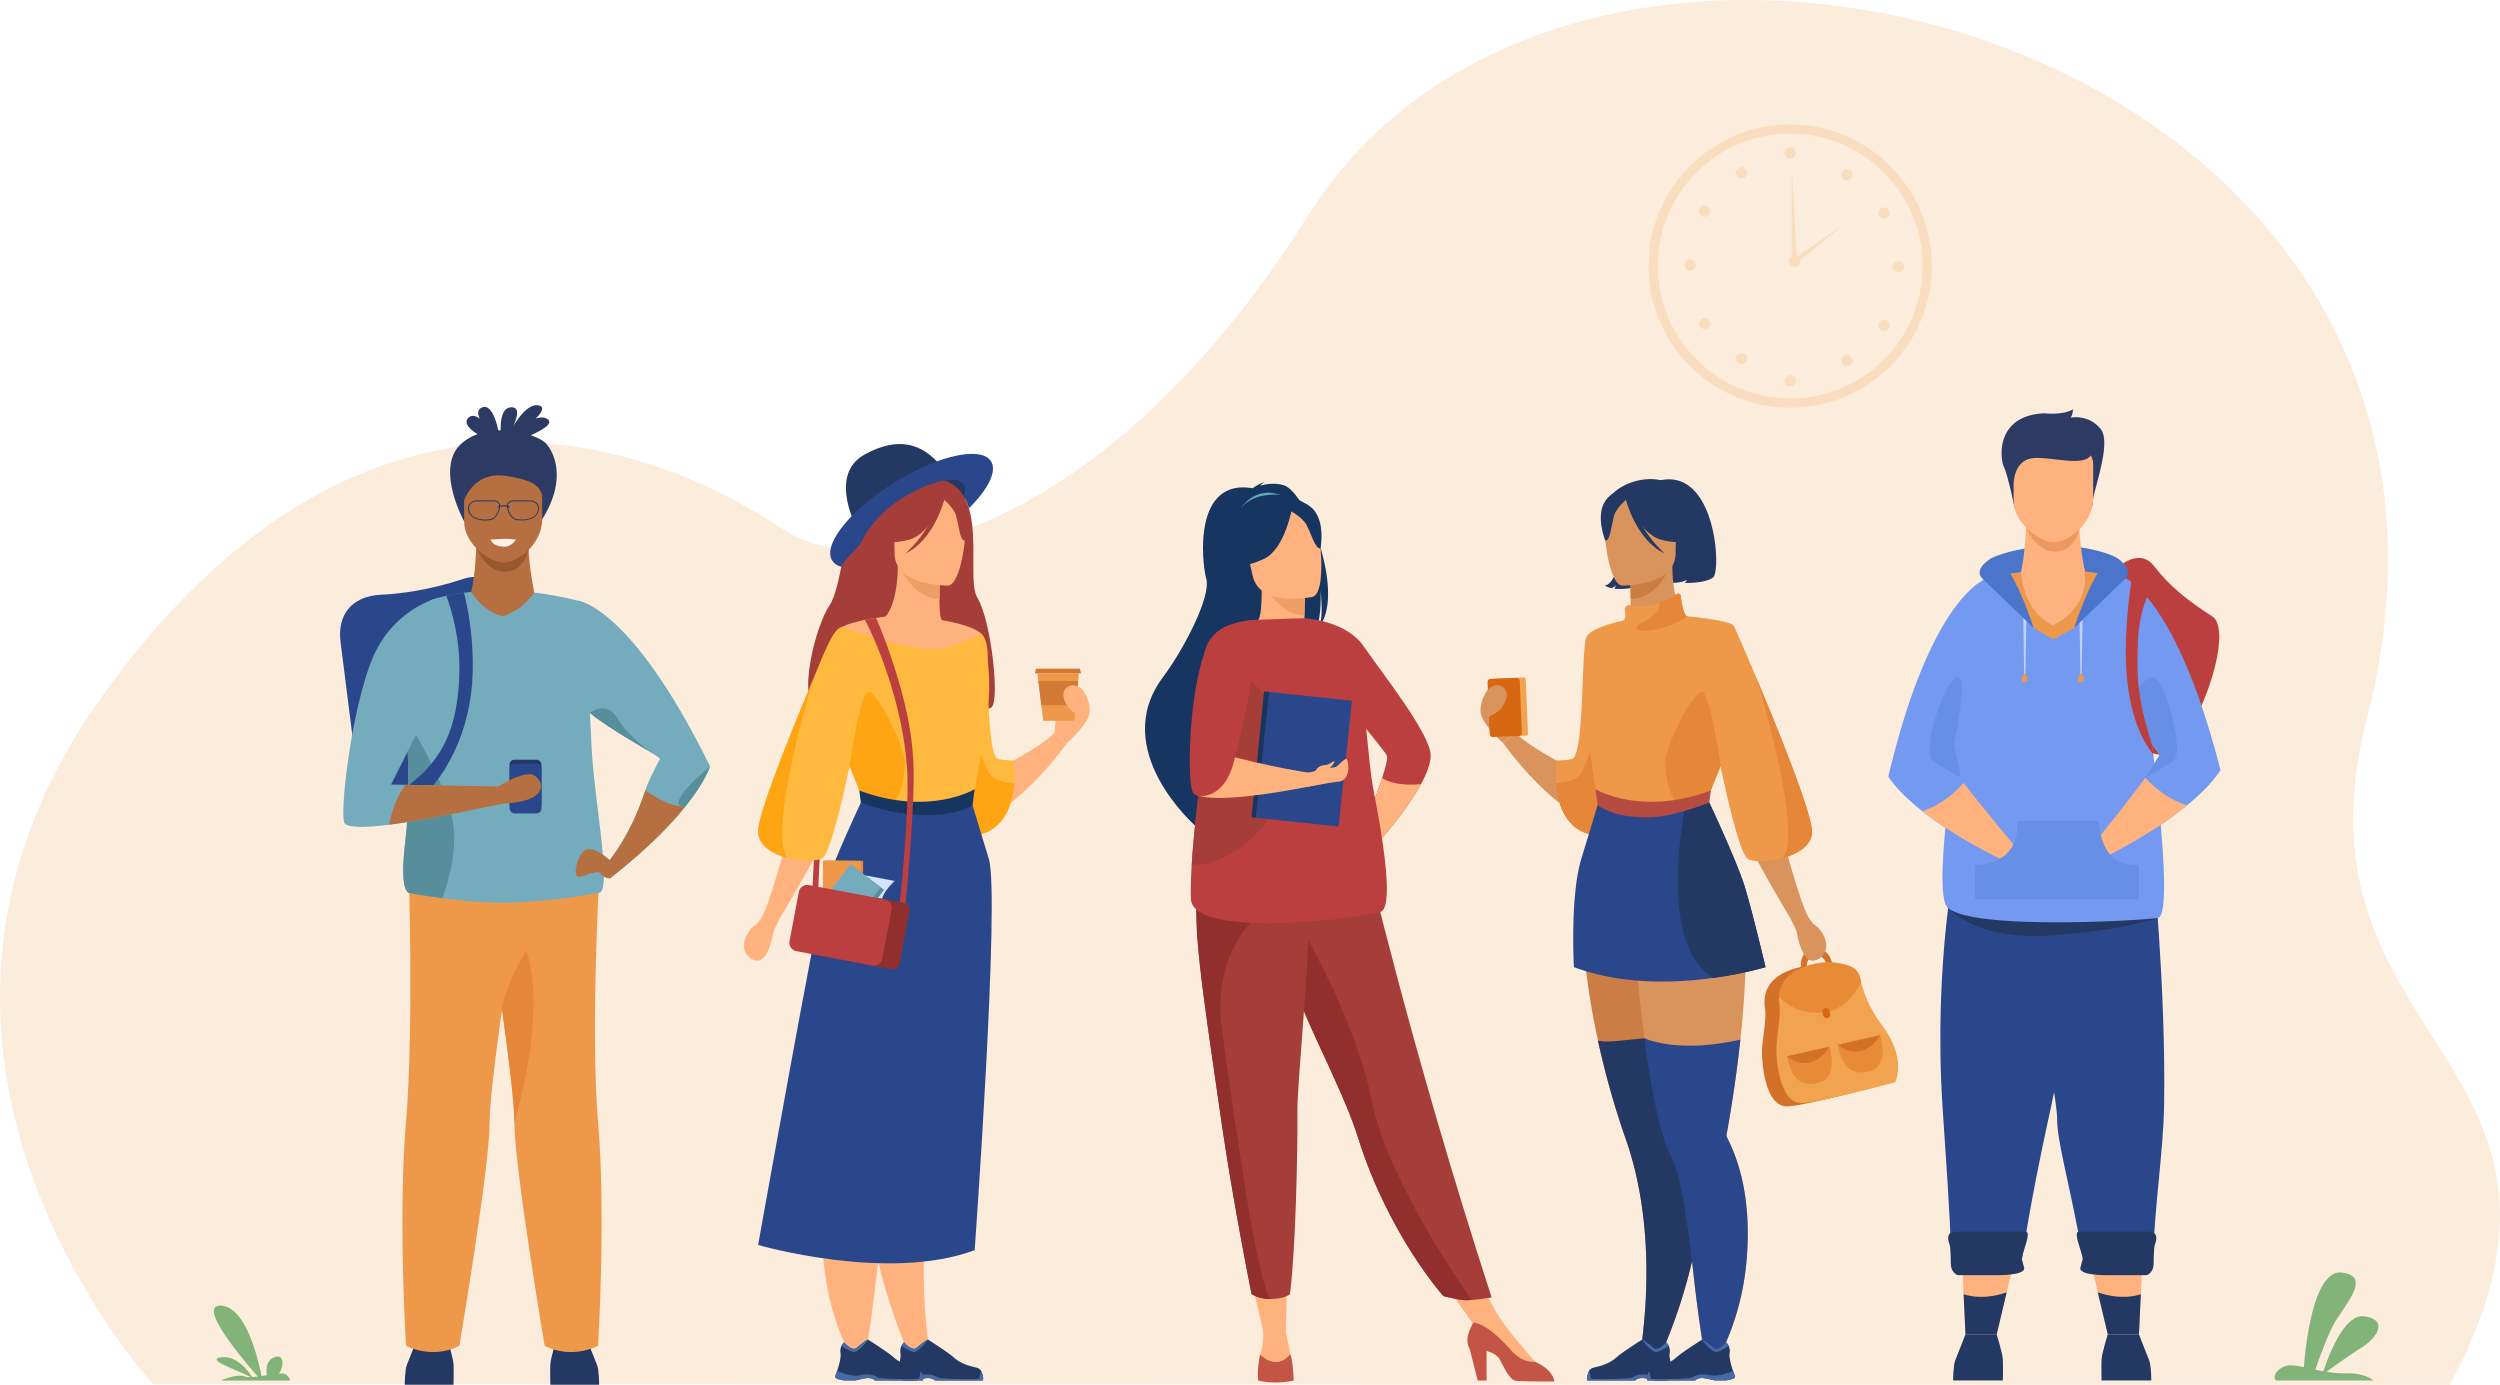 <svg id="_Layer_" data-name="&lt;Layer&gt;" xmlns="http://www.w3.org/2000/svg" viewBox="0 0 2536.03 1404.83"><defs><style>.cls-3{fill:#ffb27d}.cls-4{fill:#bc3f3f}.cls-5{fill:#4a75cb}.cls-6{fill:#233862}.cls-8{fill:#2c3a64}.cls-9{fill:#2b478b}.cls-10{fill:#739af0}.cls-11{fill:#ee9849}.cls-12{fill:#bbd4ff}.cls-14{fill:#b56f40}.cls-16{fill:#74acbe}.cls-17{fill:#578e9b}.cls-18{fill:#e58638}.cls-20{fill:#163560}.cls-22{fill:#ef9e67}.cls-23{fill:#a53d38}.cls-24{fill:#c45446}.cls-25{fill:#912f2f}.cls-26{fill:#d9935c}.cls-27{fill:#f1a34f}.cls-28,.cls-33{fill:#d86713}.cls-29{fill:#cb7d45}.cls-31{fill:#466aa5}.cls-32{fill:#d37129}.cls-33{opacity:.4}.cls-34{fill:#ffb93e}.cls-35{fill:#ffa412}.cls-38{fill:#f9ddbf}</style></defs><path d="M155.52 1427.52S-156.06 1093 102.83 730.8c229.7-321.36 497.51-299.39 694-169 83.68 55.54 325 6.84 530.32-320.15C1607.2-204.26 2578 66.2 2401 752.27c-85.66 332 260.68 344.08 84.21 676z" transform="translate(0 -23.39)" fill="#fcecdb"/><path d="M2407.7 1423.78H2309c-5.29-4.48 3.66-14.67 13-15.36 4.06-.31 9.2.54 15.07 1.78 1.35-18 9.11-99.15 38.35-95.89 32.88 3.65 0 35.72-9.29 54.7-6.89 14.07-14.15 34.24-17.47 43.76 2.67.57 5.43 1.14 8.26 1.66 4.35-13.38 20.57-58.38 41.19-55.76 24.2 3.07 14.47 21.11-2.69 31.83-12.58 7.87-28 19.07-35.39 24.47a104 104 0 0019.31 1.55c16.9-.4 25.16 4.58 28.36 7.26zm-2151.95-3.51c-3.92-6.16-15.72-22.15-31.43-20-17.13 2.31 18.91 13.6 29.94 20.08a18.36 18.36 0 01-6.1-.72c-7.38-2.63-20 2.41-24 4.18h70.22a11.14 11.14 0 00-5-6.42c-1.16-.7-3.47-.8-6.47-.57 4.18-4.92 7.08-20.65-4.54-16.6-8.5 3-8.47 12.56-7.64 18.24-1.8.29-3.64.57-5.45.83-3.49-17.81-15.86-70-40.92-71.42-25.41-1.41 21.55 54.15 37.18 71.92-2.07.21-4 .39-5.79.48z" transform="translate(0 -23.39)" fill="#82b378"/><path class="cls-3" d="M2043.22 1278.86l-7.63 32.12-10.14 42.59h-31.65l-1.89-40.8-1.46-31.47 52.77-2.44z"/><path class="cls-4" d="M2143.54 603.18s25.05-26.81 41.34-5.79 34.34 35.21 59.33 51.37-22.09 142.87-53.39 140.24-159.05-102.47-47.28-185.82z" transform="translate(0 -23.39)"/><path class="cls-5" d="M2018.81 590.43c6.25-4.67 63.83-24.44 120-5S2095.29 659 2095.29 659l-32.29 1.41z" transform="translate(0 -23.39)"/><path class="cls-6" d="M1981.28 1423.75s0-15.5 2.21-20.65 10.3-26.14 10.3-26.14h31.66s5.89 19.15 6.26 25.41 0 21.38 0 21.38zm201.01 0s0-15.5-2.21-20.65-10.3-26.14-10.3-26.14h-31.66s-5.89 19.15-6.26 25.41 0 21.38 0 21.38z" transform="translate(0 -23.39)"/><path class="cls-3" d="M2055.46 553.82s-1.12 34.52-5.54 50l-35 75.36 131.61-31.28-31.39-43.37s-9.47-46.27-4.5-63.39-55.18 12.68-55.18 12.68z" transform="translate(0 -23.39)"/><path d="M2055.27 558.59s10.4 25 30 24.5 24.06-22.72 24.06-22.72z" transform="translate(0 -23.39)" fill="#ed985f"/><path class="cls-8" d="M2043.57 538.3s-6.34-31.6-10.75-41.17-8.1-52.27 40.86-54.48c0 0 18.77 2.21 29.08-4 0 0 0 6.26-2.58 8.46a32.54 32.54 0 0130.19 10.68c13.25 14.73-8.83 66.27-7.73 78.41z" transform="translate(0 -23.39)"/><path class="cls-3" d="M2083 573.41c-14.21-.25-40.35-19.17-40.35-42.59v-36.55c0-8.55 6-15.55 13.25-15.55h54.19c7.29 0 13.26 7 13.26 15.55v34.48c.03 24.56-24.03 44.95-40.35 44.66z" transform="translate(0 -23.39)"/><path class="cls-8" d="M2042.68 513.79s.08-22 17.47-25.34 56.32 10.7 61.85-5.31-75.25-15.74-79.32-5.52 0 36.17 0 36.17z" transform="translate(0 -23.39)"/><path class="cls-9" d="M2103.33 894.37c8.71-27.12 8.54 112.26-26.44 269-5.34 23.92-17.29 81.62-25.87 137.46h-71.66c-1-45.09-5.82-108-8.86-155.19C1961 997.9 1985.25 887 1985.25 887z" transform="translate(0 -23.39)"/><path class="cls-9" d="M2195.28 1145.68c-.79 45.19-10 105.21-10.79 149.21h-72.7c-4.89-31.94-12.65-64.83-18.22-91.36-4-18.84-6.83-34.47-6.79-44.29.09-19.19-12.06-74.53-19.28-123.33v-.2c-.28-1.87-.55-3.75-.81-5.6-9.68-68.6-6.27-135.74-6.27-135.74l122.67-7.66s14.3 138.46 12.19 258.97z" transform="translate(0 -23.39)"/><path class="cls-6" d="M1975.53 943.84s27.6 33.44 102.58 28.61 110.75-17.88 110.75-17.88z" transform="translate(0 -23.39)"/><path class="cls-10" d="M2188.86 954.57c-24.49 3.34-191.12 12-213.33-10.73s36.26-332.78 36.26-332.78 6.62-1.92 17.8-4c5.69-1.07 12.57-2.19 20.35-3.12.09 2.41 2 39 32.36 54.07 0 0 36.45-14.61 32.88-53.48 0-.46-.09-.9-.15-1.33 4.86.52 9.78 1.19 14.73 2.05a207.47 207.47 0 0130.16 7.47s53.43 338.53 28.94 341.85z" transform="translate(0 -23.39)"/><path class="cls-10" d="M1976.94 794.51c-1 1.28 5.65 10.82 15 23.09 19.28 25.2 50.12 61.88 50.12 61.88a125.93 125.93 0 01-2.15 20.45c-42.36-20-71-38.74-90-53.78-26.69-21.15-34.35-35-34.35-35 42.81-181.06 97.72-199.91 97.72-199.91l17.92 109.1s-51.26 70.24-54.26 74.17z" transform="translate(0 -23.39)"/><path class="cls-11" d="M2129.76 605.23l-11 33.57-14.76 21.61-21.12 11.46-19.88-11.46-33.41-53.41c5.69-1.07 12.57-2.19 20.35-3.12.09 2.41 2 39 32.36 54.07 0 0 36.45-14.61 32.88-53.48 0-.46-.09-.9-.15-1.33 4.86.56 9.78 1.23 14.73 2.09z" transform="translate(0 -23.39)"/><path class="cls-3" d="M2042.09 879.48v1c-.09 2.29-.22 4.44-.39 6.38a34.78 34.78 0 01-3.52 4.15 37.38 37.38 0 01-6.2 5c-1.07-.51-2.14-1-3.19-1.56-36.29-18-61.53-34.68-78.8-48.35 11-3.38 26.31-11.09 42-28.56 19.25 25.26 50.1 61.94 50.1 61.94z" transform="translate(0 -23.39)"/><path class="cls-10" d="M2252.47 804.47s-7.39 14-33.68 35.68c-18.69 15.39-47 34.66-88.94 55.48a126.18 126.18 0 01-2.54-20.4s30.13-37.26 48.92-62.82c9.14-12.45 15.6-22.11 14.59-23.38-2.39-3-34.54-45.3-48.89-64.16l-6.81-9 18.16-107.27s52.93 15.67 99.19 195.87z" transform="translate(0 -23.39)"/><path class="cls-3" d="M2218.79 840.15c-17.06 14-42.09 31.3-78.22 50.05l-2.72 1.39a50.37 50.37 0 01-9.12-18.12c.6-.75 1.38-1.74 2.34-2.92 8.66-10.79 30.4-38.08 45.16-58.15 16.04 17.18 31.54 24.6 42.56 27.75zM2115 603.18a291.1 291.1 0 00-65.09.74v-.13s60.26-37.26 65.09-.61z" transform="translate(0 -23.39)"/><path class="cls-12" d="M2054.61 685.16h-1.24l-.91-58.07h3.12l-.97 58.07z"/><path class="cls-11" d="M2053.24 707.05c-1.12 1.69-3.65 7.31-2 7.9s4.63.63 5.42-.16-1.29-10.95-3.42-7.74z" transform="translate(0 -23.39)"/><path class="cls-12" d="M2111.63 685.16h-1.23l-.91-58.07h3.12l-.98 58.07z"/><path class="cls-11" d="M2110.27 707.05c-1.12 1.69-3.66 7.31-2 7.9s4.62.63 5.41-.16-1.28-10.95-3.41-7.74z" transform="translate(0 -23.39)"/><path class="cls-5" d="M2063 660.41l-51.22-49.35s-11.53-8.18 6.7-20.42 44.52 69.77 44.52 69.77zm41 0l51.22-49.35s11.53-8.18-6.69-20.42-44.53 69.77-44.53 69.77z" transform="translate(0 -23.39)"/><path d="M2168.28 900.67c-10 .85-18.29-1.65-24.72-7.39a32.12 32.12 0 01-3-3.08c-5.06-5.92-7.9-13.37-9.5-19.65a66.33 66.33 0 01-2-12.93v-1.45h-82.72v1.55c.33 8.89-1.11 16.52-4.29 22.8a32.56 32.56 0 01-6 8.41 35.18 35.18 0 01-7.29 5.58c-11.07 6.41-23.39 6.16-23.55 6.16h-1.53v35h166.22v-35zM2190.82 789s-46.11-60.51-9.61-78.12c14.49-7 34.88 76 23.95 83.84s-28.93 17.65-28.93 17.65zm-208.58-9.95s16-76 2-68.14-34.88 76-24 83.84 28.93 17.65 28.93 17.65z" transform="translate(0 -23.39)" fill="#678fe5"/><path class="cls-4" d="M2184.35 788.85c-21.06-26.14-28.92-68.59-27.85-112.38a514 514 0 015.61-63.62l17.27 13.46c-.07.24-9.91 18.24-10.67 50.24-.7 29.27-2.08 51.55 14.46 102.5z" transform="translate(0 -23.39)"/><path class="cls-6" d="M2024.48 1317h-37.1c-3.29.37-8.43-4.44-8.43-11.31 0 0-.07-16.48-1.16-19.41-4.78-12.84 2.32-13.54 9.2-13.54h67.69c6.87 0-3.66 21.25-3.66 28.12l2.44 9c0 6.89-22.11 7.14-28.98 7.14zm11.11 17.37l-10.14 42.63h-31.65l-1.89-40.8c4.72 1.69 20.6 6.12 43.68-1.83z" transform="translate(0 -23.39)"/><path class="cls-3" d="M2120.41 1278.86l7.63 31.63 10.14 41.96h31.66l1.88-40.19 1.46-31-52.77-2.4z"/><path class="cls-6" d="M2139.15 1317h37.1c3.29.37 8.43-4.44 8.43-11.31 0 0 .08-16.48 1.16-19.41 4.78-12.84-2.32-13.54-9.19-13.54H2109c-6.87 0 3.66 21.25 3.66 28.12l-2.44 9c-.05 6.89 22.06 7.14 28.93 7.14zm-11.15 17.37l10.14 42.59h31.65l1.89-40.8c-4.68 1.73-20.56 6.16-43.68-1.79z" transform="translate(0 -23.39)"/><path class="cls-8" d="M553.83 473.22c-2.49-2.71-8.06-5.78-15.4-8.29 12.89-5.79 23.85-12.62 16.27-16.8-3.28-1.8-7.19-1.55-11.32-.05 6.35-6.42 9.4-11.94 3.22-13.39-9.4-2.2-19.19 9.91-26 21.08 4.43-9.58 6.71-19.07-1.55-19.21-9.52-.16-11.38 12.47-11.21 23.4h-2.37c-2.68-12.08-7.89-27.11-16.76-23.1-4.47 2-4.31 6.36-2 11.37-4.19-3.22-8.34-4.33-11.64-.92-5 5.2 1.15 11.36 9.32 16.52a50.43 50.43 0 00-16.08 9.35c-27.72 24.21 2.5 79 2.5 79l79.15-2c24.81-39.43 12.85-67.18 3.87-76.96z" transform="translate(0 -23.39)"/><path class="cls-9" d="M473.11 850.58l-47.27 6c-31.09 3.92-59.18-14-62.44-39.82l-18-142.65c-3.25-25.82 10.35-46.17 41.61-47.45 18.51-.76 49.42-4.84 82.66-15.9 29.48-9.81 32.78 17.32 36 43.14l18 142.66c3.33 25.78-19.48 50.11-50.56 54.02z" transform="translate(0 -23.39)"/><path class="cls-6" d="M410.6 1428.08s0-15.2 2.16-20.25 10.11-25.64 10.11-25.64h31.06s5.77 18.78 6.13 24.91 0 21 0 21zm197.16 0s0-15.2-2.17-20.25-10.11-25.64-10.11-25.64h-31.05s-5.78 18.78-6.14 24.91 0 21 0 21z" transform="translate(0 -23.39)"/><path class="cls-14" d="M483.35 574.81s-1.09 33.86-5.42 49l-34.29 23.92 129.08 19.32-30.78-42.53s-9.3-45.39-4.42-62.18-54.17 12.47-54.17 12.47z" transform="translate(0 -23.39)"/><path d="M483.17 579.49s10.2 24.57 29.43 24 23.6-22.28 23.6-22.28z" transform="translate(0 -23.39)" fill="#99592e"/><path class="cls-14" d="M510.4 594c-13.93-.25-39.58-18.8-39.58-41.77v-35.82c0-8.39 5.85-15.25 13-15.25H537c7.15 0 13 6.86 13 15.25v33.82c0 24.09-23.62 44.08-39.6 43.77z" transform="translate(0 -23.39)"/><path class="cls-11" d="M414.49 901.61s5.43 165.9-2.69 260.56.06 226.4.06 226.4 26 14.33 54.14 0c0 0 30.89-182.88 30.69-226.4-.2-46.35 33.62-253.33 33.62-253.33z" transform="translate(0 -23.39)"/><path class="cls-11" d="M606.64 1388.57s-26 14.33-54.14 0c0 0-30.89-182.88-30.69-226.4.09-19.58-5.89-67.81-12.84-117-9.5-67.28-20.78-136.34-20.78-136.34l120.31-7.52s-9.92 166.19-1.8 260.85-.06 226.41-.06 226.41z" transform="translate(0 -23.39)"/><path class="cls-16" d="M585.82 632.56v.07a342 342 0 00-43.88-8.09c-12 15.91-20.59 19.6-31.54 23.93-17.62-2.43-32.47-24.14-32.47-24.64-25.59 2.62-40.07 8-40.07 8-9.74 4.08-22.52 80.16-24.52 122.41-.24 5.31-.33 10.08-.21 14.11 1 36.24 2.5 71.47-2.17 110.49-6.14 51.27 4.26 50.36 4.26 50.36s14 2.74 33.51 5.33c17.66 2.36 39.83 4.6 60.24 4.6 46.8 0 98.09-9.93 98.09-9.93 14.76.18-4.14-91.87-6.9-147.26-.64-12.86-1.24-24.6-1.79-35.33 17.73 15.27 69.91 43.11 71.1 46.67 0 0-11.39 20.78-14.85 31.86-13.28 42.54-36.13 70.66-36.13 70.66 3.11 11.8 2.24 17 2.24 17 36.14-28.39 59.44-52.55 74.31-71.07 20.91-26 25.2-41 25.2-41C639.77 637 585.82 632.56 585.82 632.56z" transform="translate(0 -23.39)"/><path class="cls-17" d="M448.73 934.54c-19.52-2.59-33.51-5.33-33.51-5.33s-10.4.91-4.26-50.36c4.67-39 3.21-74.25 2.17-110.49-.12-4 0-8.8.21-14.11 3 4.79 36.31 58.61 45.28 98.6 6.54 29.15-3.31 63.53-9.89 81.69z" transform="translate(0 -23.39)"/><path class="cls-18" d="M521.81 1162.17c.09-19.58-5.89-67.81-12.84-117 7.21-29.38 24.76-57.65 24.76-57.65 22.2 62.3-11.92 174.65-11.92 174.65z" transform="translate(0 -23.39)"/><path class="cls-14" d="M618.49 895.81s-19.5-18-27.44-7.94-9.39 26-3.25 24.92 18.78-6.86 20.58-4 9.9 8.41 12.35 4-2.24-16.98-2.24-16.98z" transform="translate(0 -23.39)"/><path class="cls-14" d="M618.49 895.81c3.11 11.8 2.24 17 2.24 17 36.13-28.39 59.43-52.55 74.31-71.07-11.22-.84-21.58-3.34-40.42-16.62-15.55 47.48-36.13 70.69-36.13 70.69z" transform="translate(0 -23.39)"/><path class="cls-17" d="M665 789.62c-2.89-2.4-49.23-27.92-66.78-43.17 0 0 17.51-13.12 28.35 6S665 789.62 665 789.62zm55.24 11.16s-4.29 14.94-25.2 41c-24.2-.35 25.2-41 25.2-41z" transform="translate(0 -23.39)"/><path class="cls-8" d="M470.82 530.94s9.67-29.51 41.36-24.91 34.43 11.37 37.82 19.23 9.87-28.71 9.87-28.71l-37.37-11.1s-45.23 5.14-48.48 12.73l-3.25 7.58z" transform="translate(0 -23.39)"/><path class="cls-9" d="M413.65 845.43l.54-25.16C450.05 793 464.64 760.77 466 705c1-42.32-13.17-76.83-13.27-77.17 0 0 6.34-1.52 8.5-1.9 2.33-.4 9.46-1.21 9.46-1.21.44 1.47 9.88 35.88 8.85 80.24-1.37 59.42-27.06 110.98-65.89 140.47z" transform="translate(0 -23.39)"/><path class="cls-16" d="M513.06 838.15C501 840 438.89 854.37 394.66 860c-24.93 3.15-44.19 3.5-45.68-2.78-4.12-17.42 9.88-128.4 32.13-173.07s63.47-54.32 63.47-54.32l11.72 70.73-59.62 118.69 14.52.26 99.63 1.77z" transform="translate(0 -23.39)"/><rect class="cls-6" x="516.94" y="770.63" width="32.3" height="50.45" rx="4.94"/><rect class="cls-9" x="516.94" y="774.69" width="32.3" height="50.45" rx="4.94"/><path class="cls-14" d="M499.18 825.18s32.78-22.59 43.53-14.75 11.6 26.54-33 28.08z" transform="translate(0 -23.39)"/><path class="cls-14" d="M513.06 838.15C501 840 438.89 854.37 394.66 860c3.88-18.87 10-31.71 16.54-40.44l99.63 1.77z" transform="translate(0 -23.39)"/><path class="cls-8" d="M545.13 534.17a9.67 9.67 0 00-7.6-3.23h-15.95c-3 0-5.15.88-6.3 2.6a5.86 5.86 0 00-.9 2.64 14.86 14.86 0 00-7.09.13 6 6 0 00-.91-2.77c-1.15-1.72-3.27-2.6-6.3-2.6h-16a9.67 9.67 0 00-7.59 3.23 8.18 8.18 0 00-1.49 7c1.82 9 12.2 10.17 17.39 10.17 1.6 0 2.71-.11 2.91-.13 4.86 0 8.28-2.78 10.76-8.72a15.41 15.41 0 001.21-4.9 13.74 13.74 0 017-.14 15.5 15.5 0 001.22 5c2.48 5.94 5.9 8.71 10.76 8.72.2 0 1.31.13 2.91.13 5.19 0 15.57-1.15 17.39-10.17a8.18 8.18 0 00-1.42-6.96zm-40 7.94c-2.3 5.5-5.42 8.07-9.81 8.07h-.07a31.13 31.13 0 01-8.85-.41c-5.92-1.21-9.4-4.16-10.33-8.79a7.15 7.15 0 011.27-6.15 8.64 8.64 0 016.78-2.84h16c2.66 0 4.49.72 5.42 2.13a5 5 0 01.76 2.48 14.6 14.6 0 00-1.41.52.63.63 0 00-.31.83.63.63 0 00.84.31s.33-.14.85-.32a15.16 15.16 0 01-1.14 4.17zm40.46-1.11c-.93 4.63-4.41 7.58-10.33 8.79a31.13 31.13 0 01-8.85.41h-.07c-4.39 0-7.51-2.57-9.81-8.07a15.43 15.43 0 01-1.11-4.28 8.27 8.27 0 01.91.42.63.63 0 10.59-1.11 10.41 10.41 0 00-1.51-.65 5 5 0 01.74-2.37c.94-1.41 2.77-2.13 5.43-2.13h15.95a8.65 8.65 0 016.79 2.84 7.22 7.22 0 011.27 6.15z" transform="translate(0 -23.39)"/><path d="M497.65 570.85s17.53-1.91 25.69 0c0 0-4.34 7.12-11.46 7.12s-12.49-2.61-14.23-7.12z" transform="translate(0 -23.39)" fill="#fff0e6"/><path class="cls-20" d="M1302.61 515.73c-8.54-2.81-17.83-1.43-24.18.24 1.31-2 4.44-3.32 4.44-3.32-4.1.21-12.2 6-12.2 6-59.76-10.19-52 73.2-47 91.94s-23.88 73-43.79 99.52c-55.88 74.33 33.47 151.74 33.47 151.74 72.43 60.83 39.51-57.13 39.51-57.13-4.48-15 49.93-110.18 81.94-141.84 6.32-15 4.8-39 4.67-40.92 2.18 18.83 1.11 29.86-.54 36.28 25.41-35.1-13.66-135.06-36.32-142.51z" transform="translate(0 -23.39)"/><path class="cls-4" d="M1451.31 789.79c0 8.06-4 18.38-9.84 29-14.41 26.49-39.6 54.89-39.6 54.89l-14.6-20.78s8.87-22 14.76-40.19c3.54-10.91 6-20.43 4.8-22.93-3.19-6.68-66.41-81.46-66.41-81.46l-17.18-57.86s42.06 2.23 60 28.44 68.07 89.17 68.07 110.89z" transform="translate(0 -23.39)"/><path class="cls-3" d="M1441.47 818.8c-14.41 26.49-39.6 54.89-39.6 54.89l-14.6-20.78s8.87-22 14.76-40.19c7.08 4.2 19.34 8.19 39.44 6.08z" transform="translate(0 -23.39)"/><path class="cls-3" d="M1266.73 1287.88l15.13 63.72 22.66-.13.83-63.59h-38.62zm190.61 2.72l43.05 61 16.78-21.54-25.91-47.85-33.92 8.39z"/><path class="cls-3" d="M1326.26 669.15c.19.09-18.18 9.62-32 5.85-13-3.55-21.48-20.39-21.3-20.43 5.5-1.09 7.09-8.65 7-41.14l2.49.49 41.82 8.28s-1 13.16-1 25.56c-.03 10.41.6 20.24 2.99 21.39z" transform="translate(0 -23.39)"/><path d="M1259.18 538.4s15.88-25.61 45.39-10.3c0 0-15.29.43-45.39 10.3z" transform="translate(0 -23.39)" fill="#5fabb7"/><path class="cls-22" d="M1324.25 622.2s-1 13.16-1 25.56c-23.4-.66-35.77-22-40.84-33.84z" transform="translate(0 -23.39)"/><path class="cls-20" d="M1273.82 615.39s-15.85-16.58-22-32.24c-4.39-11.18-7.15-55.35 37.29-57.86a59.77 59.77 0 0126.19 4.29c10.66 4.44 27 15.39 19.37 55.95l-1.38 13.47z" transform="translate(0 -23.39)"/><path class="cls-23" d="M1513.13 1339.51s-11.11 1.92-20.24 2.62c-2 .15-4 .24-5.63.24-4.4 0-12.31-1.65-17.63-2.89l-.4-.09c-2.33-.55-4.11-1-4.77-1.18l-.28-.07s-55.43-61.71-86.52-160.62c-.72-2.3-1.49-4.63-2.29-7-17-49.61-52.29-111.88-70.88-168.25q-4.44-13.45-8-25.42-1.15-3.84-2.22-7.56c-13.7-47.59-17.66-78.84-21.32-112.23l111.76 28.43s46.93 203.43 128.42 454.02z" transform="translate(0 -23.39)"/><path class="cls-3" d="M1331.57 628.82s-54.1 11.83-61-22-18.45-55 15.8-64 43.6 2.54 48.63 13.27 10.46 68.77-3.43 72.73z" transform="translate(0 -23.39)"/><path class="cls-20" d="M1311 537s-6.86 42.66-28.48 53.12-32.75 6.34-32.75 6.34 14.69-17.42 13.43-42.41c-.03.02 32.8-33.65 47.8-17.05z" transform="translate(0 -23.39)"/><path class="cls-20" d="M1307.94 541s12.88 6.62 17.32 14.68 9.23 25.54 14.28 23.9c0 0 5.76-29.22-9.9-41.93-16.64-13.5-21.7 3.35-21.7 3.35z" transform="translate(0 -23.39)"/><path class="cls-3" d="M1281.1 1371.43a61.34 61.34 0 01-2.88 26.12s-3.71 16.9 12.93 17.22 20.73-1.26 18.84-11.62-5.47-28.29-5.47-28.29z" transform="translate(0 -23.39)"/><path class="cls-24" d="M1278.22 1397.55s-3.7 17.75-1.81 26.23c0 0 5.63 2 17.72 2 11.47 0 18.2-2 18.2-2s-.42-19.28-3.48-26.66c0 0-11.79 17.71-30.63.43z" transform="translate(0 -23.39)"/><path class="cls-3" d="M1557.27 1404.84s-30.68-34.06-40.1-51.39l-22.82 11.69 51 47.9 11.94-1.57z" transform="translate(0 -23.39)"/><path class="cls-24" d="M1576.76 1424.8s-33 0-38.62-.63-10.2-8.79-16.33-21c-2.5-5-8.13-7.77-13.89-9.29l.11 29.94H1499l-8-31.72c-5.44-10-.44-19 3.39-26.92 4.45 0 16.41 3 39.08 28.57 7.45 8.39 15.67 11.38 23.84 11.13a2.79 2.79 0 00.34.18c18.8 8.44 19.11 19.74 19.11 19.74z" transform="translate(0 -23.39)"/><path class="cls-25" d="M1492.89 1342.13c-2 .15-4 .24-5.63.24-4.4 0-12.31-1.65-17.63-2.89l-.4-.09-4.77-1.18-.28-.07s-55.43-61.71-86.52-160.62c-.72-2.3-1.49-4.63-2.29-7-17-49.61-52.29-111.88-70.88-168.25q-4.44-13.45-8-25.42-1.15-3.84-2.22-7.56l19.76-15s59.35 96.09 77.72 186.52c15.25 74.98 80.79 172.19 101.14 201.32z" transform="translate(0 -23.39)"/><path class="cls-23" d="M1316.11 1149.26c.34 44-1.89 145.07-7.61 186.94 0 0-5.43 4.8-18.9 4.86-13.8 0-20-5-20-5-14.37-72.77-24.59-133-32-184.88-6.1-42.58-11.53-79.09-15.7-110.52-3.7-27.84-6.41-51.71-7.71-72.28-.17-2.8-.33-5.53-.45-8.2-.17-3.52-.29-6.95-.36-10.27s-.08-6.6-.05-9.76h.48l27.76-2.71 87.73-8.55c-1.47 76.97-13.38 194.81-13.19 220.37z" transform="translate(0 -23.39)"/><path class="cls-25" d="M1289.6 1341.06a34.23 34.23 0 01-20-5c-14.37-72.77-24.59-133-32-184.88-6.1-42.58-11.53-79.09-15.7-110.52-3.7-27.84-6.41-51.71-7.71-72.28-.16-10.14-.26-19.85-.38-28.27s-.26-15.77-.5-20.8l28.26 18.09 29.74 19s-42.18 38.37-31.82 110.92 35.68 263.46 50.11 273.74z" transform="translate(0 -23.39)"/><path class="cls-4" d="M1400.15 948.49c-33.65 8.75-190.69 26-192.05-13.32-.33-9.59 0-21.18.76-33.72 2.34-38.85 8.72-86.87 11.78-113.28 1.4-12.11-3.26-66.35.31-95.91a67.7 67.7 0 012.17-11.29c6.79-22.3 37.26-28.35 52.91-28.89l47.21-1.61s48.75 54.46 55.54 71.2 9 74 14.27 101.74 23.47 120.83 7.1 125.08z" transform="translate(0 -23.39)"/><path class="cls-23" d="M1307.4 815.57s-26.24 80.61-98.54 85.88c2.34-38.85 8.72-86.87 11.78-113.28 1.4-12.11-3.26-66.35.31-95.91.94.2 1.8.73 2.78.92 79.61 15.37 90.91 105.58 83.67 122.39z" transform="translate(0 -23.39)"/><path class="cls-9" transform="rotate(6.08 1542.882 781.756)" d="M1280.58 729.4h84.32v128.33h-84.32z"/><path class="cls-20" d="M1287.61 701.9l-5.38-.43-12.63 127.51 4.42.53 13.59-127.61z"/><path class="cls-3" d="M1216.91 781.79s59.16 18.08 115.7 26.16c0 0 18.65 8.07 9.89 10.28-2.24.56-115.46 25.25-132.25 9.23z" transform="translate(0 -23.39)"/><path class="cls-4" d="M1276 652.08s-31.1.17-44.38 15.33c-24.25 27.65-29.05 145.28-21.4 160.05 3.29 6.35 28.53 6.87 39.18-23.89 5.6-15.96 29.66-122.48 26.6-151.49z" transform="translate(0 -23.39)"/><path class="cls-3" d="M1327 807.12s7-.65 8.27-2.87c2.64-4.44 6.81-4.38 10.29-5s7.38-4.39 8.07-3.62-2.56 5-4.38 6.52a15.11 15.11 0 006.2-.95c2.47-1.18 10-10.9 11.18-6.81 3.12 10.76-.12 21.1-8.76 21.94-9.31.91-32.41 5.37-32.41 5.37z" transform="translate(0 -23.39)"/><path class="cls-26" d="M1617.69 857.08c-44.19-11.25-92.76-79.8-92.76-79.8l12.44-10.79c12.88 15.19 66.44 41.34 66.44 41.34-.29-13.9.08-26.57 1-38.11 6-78.42 35.51-104.54 43.58-110.28a17.9 17.9 0 012.05-1.31s0 .56.07 1.64c.12 2.33.33 7 .55 13.47 1.59 48 3.55 193.25-33.37 183.84z" transform="translate(0 -23.39)"/><path class="cls-26" d="M1537.37 766.49c-.19-1.85-1.43-28.79-6.79-33.92s-15.92-12.12-18.95-11.55-13.35 17.72-8.48 29.53 21.78 26.73 21.78 26.73z" transform="translate(0 -23.39)"/><path class="cls-27" d="M1548.35 769.62l-29.1 1.22a1.76 1.76 0 01-1.83-1.68l-2.32-55.49a1.75 1.75 0 011.68-1.82l29.1-1.22a1.75 1.75 0 011.82 1.68l2.3 55.49a1.75 1.75 0 01-1.65 1.82z" transform="translate(0 -23.39)"/><path class="cls-28" d="M1540.79 769.94l-26.4 1.1a3.11 3.11 0 01-3.23-3l-2.16-52.76a3.11 3.11 0 013-3.23l26.4-1.1a3.11 3.11 0 013.23 3l2.21 52.79a3.11 3.11 0 01-3.05 3.2z" transform="translate(0 -23.39)"/><path class="cls-26" d="M1509.42 723.08s7.93-8.86 15.87-2.09-.53 21.22-7.41 25.17-9.09 6-9.09 6z" transform="translate(0 -23.39)"/><path class="cls-29" d="M1713.91 1313c-2.7 10.7-5.66 20.89-8.67 30.38-.65 2-1.29 4-1.94 6-.32 1-.65 1.93-1 2.88-.64 1.88-1.26 3.72-1.89 5.52-.81 2.35-1.63 4.64-2.43 6.85-.59 1.64-1.19 3.25-1.77 4.83-9 24-16.47 39.26-16.47 39.26l-17.85-1.23s6.7-31.89 8-77.56c0-1.63.09-3.28.13-4.94.06-3.54.11-7.15.11-10.84v-4.58c-.36-39.34-5.23-85.83-20.77-130.22A849.68 849.68 0 011621 1079c-21.38-98.5-16.35-163.21-16.35-163.21l100.44 11.75 4.68.55c.43 46.13 1.61 108.76 2.65 157.73.18 8.51.35 16.6.51 24.11.7 31.44 1.22 52.94 1.22 52.94 19.31 41.56 12.29 100.26-.24 150.13z" transform="translate(0 -23.39)"/><path class="cls-6" d="M1685.15 570.89s23.76 20.23 2 43.52c0 0 18.16 1.78 24.31-3.24a16.81 16.81 0 01-2.33 3.55s20.3.73 28.67-5.6 3-110.19-53.34-98.57c0 0-47.75-3.61-43.3 51.64s-13.58 55.26-13.58 55.26 5 2.47 7.44 2.47c0 0 3.53-1.35 4.23-3.31 0 0-.7 3.07-1.6 4 0 0 19.46 1.85 29.17-5.5s21.1-32.82 18.33-44.22z" transform="translate(0 -23.39)"/><path class="cls-26" d="M1761.83 904.49c-19-42.57-28.06-54.61-28.38-68-.25-10.59 5-22 15.12-50a103.74 103.74 0 005-20.26c8-54-23.22-112.43-42.63-116.41-5.41-1.42-14.56-20.94-14.45-52.38l-2.43.48-40.89 8.1s.93 12.86 1 25c0 10.11-.52 20.38-2.81 21.59-2.94.27-5.62.8-5.62.8s-34.6 24.3-36.83 57.26c-3 44 28 96.22.52 184.21-28.09 89.8 162.89 33.12 152.4 9.61z" transform="translate(0 -23.39)"/><path class="cls-29" d="M1653.22 606s.93 12.86 1 25c22.88-.64 35-21.51 39.93-33.08z" transform="translate(0 -23.39)"/><path class="cls-6" d="M1698.33 593.42s12-18.95 14.87-35.15c2-11.56-3.84-54.43-46.92-48.26a58.61 58.61 0 00-24.27 9.18c-9.35 6.32-22.85 19.95-7.76 57.36l3.92 12.64z" transform="translate(0 -23.39)"/><path class="cls-26" d="M1645.58 617.44s54.13.9 54.17-32.82 7-56.32-27.51-58.31-41.29 10.86-44 22.11 3.26 67.92 17.34 69.02z" transform="translate(0 -23.39)"/><path class="cls-6" d="M1647.58 525.48s14.82 39.56 37.57 45.41 32.61-.24 32.61-.24-17.44-13.86-21.07-38.06c0 0-37.93-25.94-49.11-7.11z" transform="translate(0 -23.39)"/><path class="cls-6" d="M1651.26 528.69s-11.07 8.83-13.77 17.42-3.91 26.27-9.06 25.66c0 0-11.17-26.88 1.38-42.09 13.3-16.13 21.45-.99 21.45-.99z" transform="translate(0 -23.39)"/><path class="cls-26" d="M1832.24 949.7l-16.24 4.88s-53.61-89-58.48-112.09c-1.59-7.54-5.49-22.62-10-39.51-9.41-35-21.56-77.79-21.56-77.79l-4-17.33-13.64-59.1s26.13 2.67 41.41 9.06c5.06 2.11 8.92 4.63 10.27 7.59 11.23 24.69 22.43 87 30.31 131.44 4.39 24.77 7.74 44 9.49 48.08 4.82 11.36 19.71 73.91 32.44 104.77z" transform="translate(0 -23.39)"/><path class="cls-6" d="M1649.2 530s10.56 41.43 39.26 54.69c0 0-28.7-25.45-31.14-52.79s-8.12-1.9-8.12-1.9z" transform="translate(0 -23.39)"/><path class="cls-26" d="M1771.52 1304.34c-5.77 61.63-31.2 101.5-31.2 101.5l-8.68 7.9s-7.91-45.13-13.62-96.79c-5.44-49.11-12.91-101.07-21.34-116.94-12.62-23.69-21.91-72.16-28.61-123.37-11.06-84.73-15-177-15-177l101.84-5c10.25 17.21 14.71 45.46 15.77 77.57 1.11 33.76-1.54 71.81-5.23 105.8-5.15 47.6-12.32 87.28-14 96.19a5.24 5.24 0 00.67 3.4c20.29 40.13 23.21 86.02 19.4 126.74z" transform="translate(0 -23.39)"/><path class="cls-11" d="M1652.68 763c-2.29 55.94-10.66 111.34-35 107.77-29.85-4.36-37.63-32.22-39.21-52.94a118.55 118.55 0 01.43-23s14.7-.07 17.08-2.26c11.28-10.42 7.93-112.65 13.51-123.27s41.84-17.43 41.84-17.43 3.67 55.81 1.35 111.13z" transform="translate(0 -23.39)"/><path class="cls-18" d="M1652.68 763c-2.29 55.94-10.66 111.34-35 107.77-29.85-4.36-37.63-32.22-39.21-52.94 7.33-.36 20.23-2.15 25.36-10 7.34-11.2 30.24-83.26 30.24-83.26s8.99 16.18 18.61 38.43z" transform="translate(0 -23.39)"/><path class="cls-6" d="M1713.91 1313c-2.7 10.7-5.66 20.89-8.67 30.38-.65 2-1.29 4-1.94 6-.32 1-.65 1.93-1 2.88-.64 1.88-1.26 3.72-1.89 5.52-.81 2.35-1.63 4.64-2.43 6.85-.59 1.64-1.19 3.25-1.77 4.83-9 24-16.47 39.26-16.47 39.26l-17.85-1.23s6.7-31.89 8-77.56c0-1.63.09-3.28.13-4.94.06-3.54.11-7.15.11-10.84v-4.58c-.36-39.34-5.23-85.83-20.77-130.22A849.68 849.68 0 011621 1079c10.62 2.19 20 0 47.08-2.33 2.85-.24 16.49 16.64 30 39 .69 31.44 16.12 47.23 16.12 47.23 19.26 41.53 12.24 100.23-.29 150.1z" transform="translate(0 -23.39)"/><path class="cls-9" d="M1771.52 1304.34c-5.77 61.63-31.2 101.5-31.2 101.5l-8.68 7.9s-7.91-45.13-13.62-96.79c-5.44-49.11-12.91-101.07-21.34-116.94-12.62-23.69-21.91-72.16-28.61-123.37 9.38 3.9 41.28 14 97.4 1.34-5.15 47.6-12.32 87.28-14 96.19a5.24 5.24 0 00.67 3.4c20.27 40.16 23.19 86.05 19.38 126.77zm19.48-299.89s-21.31 6.58-52.69 10.92c-38.87 5.37-93.2 7.31-141.72-10.92 0 0-4-72.2 7.5-109.84S1621 839 1621 839s46.06 11.55 92.84 2.59a150.82 150.82 0 0019.62-5.07s28.86 61.27 36.79 87.52 20.75 80.41 20.75 80.41z" transform="translate(0 -23.39)"/><path class="cls-6" d="M1791 1004.45s-21.31 6.58-52.69 10.92c-57.56-32.64-29.5-170-29.5-170 1.71-1.38 3.38-2.66 5-3.84a150.82 150.82 0 0019.62-5.07s28.86 61.27 36.79 87.52 20.78 80.47 20.78 80.47z" transform="translate(0 -23.39)"/><path class="cls-11" d="M1838.15 867c0 14.06-14.34 22.69-29.72 26.89-14.8 4.05-30.55 4-35.48.7-8.5-5.7-22.35-69.05-26.4-88.34l-1.14-5.54s-11.05 26.37-11.39 28.83c-.16 1.1-.29 2.62-.39 4-.12 1.62-.18 3-.18 3s-60 30.26-112.46 2.47c0 0-21.34-123.33-12.07-144.56 4.6-10.54 28.61-32.31 38.22-41.69 2.15-2.12 1.94-6.29 1.1-10.12a4.43 4.43 0 015.41-5.24c6.18 1.61 17.3 1.33 29.21-2.58a70.56 70.56 0 0017.85-8.72 2.73 2.73 0 014.29 1.9c.9 7.35 3.12 20.78 7.18 20.78 5.59 0 43.71 4.65 46.5 9.36 1 1.65 10.88 24.07 23.4 53.78a.33.33 0 010 .08c23.45 55.71 56.07 137 56.07 155z" transform="translate(0 -23.39)"/><path class="cls-18" d="M1745.41 800.73s-11.05 26.37-11.39 28.83c-.16 1.1-.29 2.62-.39 4a54.52 54.52 0 01-18.38 9.67c-18.7 5.66-26.82-30.17-25.7-48s27.55-68.9 36.35-70 19.51 75.5 19.51 75.5z" transform="translate(0 -23.39)"/><path class="cls-18" d="M1746.55 806.27l-1.14-5.54a28.6 28.6 0 011.14 5.54z" transform="translate(0 -23.39)"/><path d="M1669.91 852.55c-34.13 0-48.19-11.74-49.23-12.54l-2.21-16.07c.33.24 46.11 27.73 117 1.4l-1.5 12.18c-27.28 10.12-46.34 15.03-64.06 15.03z" transform="translate(0 -23.39)" fill="#b64c41"/><path class="cls-18" d="M1838.15 867c0 14.06-14.34 22.69-29.72 26.89 21.2-25.25-25.2-178-26.38-181.93 23.48 55.75 56.1 137.04 56.1 155.04zm-126.02-218.24s-28.55 18.08-50.14 13.8c0 0-5.19-3.27 2-6.57 6.72-3.08 22.34-12.21 18.91-21.22a70.56 70.56 0 0017.85-8.72A2.73 2.73 0 011705 628c.85 7.33 3.07 20.76 7.13 20.76z" transform="translate(0 -23.39)"/><path class="cls-6" d="M1690.06 1423.67h-11.4c-3.81-.6-6.63-1.71-10.55-2.22-5.94-.78-8.68 1.66-9.22 2.22l-.11.11h-48.41c-1.22-1.73 0-5.76 1.1-8.73a6.88 6.88 0 014.53-4.14c5.13-1.49 15.25-2.81 24.52-11.2 5.22-4.71 25.18-17.33 25.18-17.33h.11c.44 0 2.52.65 11.6 8.32 4.7 4 12.7-5.59 12.7-5.59a11.38 11.38 0 012.62 3.55 12 12 0 011 7.44c-.72 4.36 1.61 12.47 3.47 18 1.13 3.32 2.08 5.68 2.08 5.68s.59 2.66-9.22 3.89z" transform="translate(0 -23.39)"/><path class="cls-31" d="M1692.73 1388.64c-2.72 1.92-8.46 5.7-12.27 6.19-5.14.68-14.76-12.45-14.76-12.45h.11c.44 0 2.52.65 11.6 8.32 4.7 4 12.7-5.59 12.7-5.59a11.38 11.38 0 012.62 3.53zm-2.67 35.03h-11.4c-3.81-.6-6.63-1.71-10.55-2.22-5.94-.78-8.68 1.66-9.22 2.22l-.11.11h-48.41c-1.22-1.73 0-5.76 1.1-8.73 1.47-1.31 1.88 5.68 2.69 6.79s39.49.41 41.73-1.22 8.93-4.46 18.28-2.23c8.13 1.94 20.11-3 23.07-4.36 1.13 3.32 2.08 5.68 2.08 5.68s.55 2.73-9.26 3.96z" transform="translate(0 -23.39)"/><path class="cls-6" d="M1750.88 1423.67h-11.4c-3.82-.6-6.64-1.71-10.55-2.22-6-.78-8.68 1.66-9.23 2.22l-.1.11h-48.42c-1.21-1.73 0-5.76 1.1-8.73a6.88 6.88 0 014.53-4.14c5.14-1.49 15.26-2.81 24.53-11.2 5.21-4.71 25.18-17.33 25.18-17.33h.1c.44 0 2.53.65 11.61 8.32 4.69 4 12.7-5.59 12.7-5.59a11.38 11.38 0 012.62 3.55 12.06 12.06 0 011 7.44c-.72 4.36 1.61 12.47 3.47 18 1.13 3.32 2.08 5.68 2.08 5.68s.58 2.66-9.22 3.89z" transform="translate(0 -23.39)"/><path class="cls-31" d="M1753.55 1388.64c-2.72 1.92-8.46 5.7-12.27 6.19-5.15.68-14.76-12.45-14.76-12.45h.1c.44 0 2.53.65 11.61 8.32 4.69 4 12.7-5.59 12.7-5.59a11.38 11.38 0 012.62 3.53zm-2.67 35.03h-11.4c-3.82-.6-6.64-1.71-10.55-2.22-6-.78-8.68 1.66-9.23 2.22l-.1.11h-48.42c-1.21-1.73 0-5.76 1.1-8.73 1.47-1.31 1.89 5.68 2.7 6.79s39.49.41 41.72-1.22 8.94-4.46 18.28-2.23c8.13 1.94 20.11-3 23.08-4.36 1.13 3.32 2.08 5.68 2.08 5.68s.54 2.73-9.26 3.96z" transform="translate(0 -23.39)"/><path class="cls-32" d="M1872.5 1019a16.5 16.5 0 00-10.51-12.27c-8.78-3.26-23.14-6.19-40.8-1-29.81 8.77-32.73 27.09-30.76 40.27s-3.87 34.18-3 49.13 5.14 52.49 27.21 50.52 93.23-21.09 93.23-21.09 12.29-23.4-13-57.28c-14.95-20.14-20.4-38.46-22.37-48.28z" transform="translate(0 -23.39)"/><path class="cls-32" d="M1858.84 1001.68l-5.9.54a13.35 13.35 0 00-3.39-6.65c-2.09-2-5-2.68-8.56-2.1-3.4.55-5.85 2.11-7.09 4.62-1.74 3.53-.78 8.09-.76 8.13l-5.76 1.34c-.07-.32-1.74-7.71 1.28-13.93 2.07-4.29 5.78-6.77 10.91-7.73 5.29-.85 9.76.44 13.29 3.84 4.88 4.68 5.94 11.65 5.98 11.94z" transform="translate(0 -23.39)"/><path class="cls-27" d="M1922.48 1121.18s-71.16 19.17-93.25 21.1-26.37-35.54-27.18-50.54 5-35.92 3-49.13a37.07 37.07 0 01-.45-8c.57-11.76 7.16-25.12 31.16-32.16a64.14 64.14 0 0140.85 1 16.55 16.55 0 0110.52 12.24c.26 1.15.49 2.55.81 3.93 2.53 10.49 8.39 26.77 21.58 44.37 25.27 33.81 12.96 57.19 12.96 57.19z" transform="translate(0 -23.39)"/><path class="cls-33" d="M1812.8 1094.9l42.88-9.71s10 30.72-10.28 36.31-28.68-6.29-32.6-26.6z" transform="translate(0 -23.39)"/><path class="cls-32" d="M1812.8 1094.9s9.89 9.53 23.26 6.17 19.62-15.88 19.62-15.88z" transform="translate(0 -23.39)"/><path class="cls-33" d="M1864.39 1083.22l42.89-9.7s10 30.71-10.29 36.31-28.68-6.3-32.6-26.61z" transform="translate(0 -23.39)"/><path class="cls-32" d="M1864.39 1083.22s9.9 9.54 23.27 6.18 19.62-15.88 19.62-15.88z" transform="translate(0 -23.39)"/><path class="cls-33" d="M1887.14 1015.65c.26 1.15.49 2.55.81 3.93-5.67 11.7-16.42 26.65-34.61 30.12-30.94 6-48.73-15.14-48.73-15.14.57-11.76 7.16-25.12 31.16-32.16a64.14 64.14 0 0140.85 1 16.55 16.55 0 0110.52 12.25z" transform="translate(0 -23.39)"/><path class="cls-28" d="M1853.78 1056.18a3.62 3.62 0 01-4.32-2.72l-.73-3.21a3.62 3.62 0 012.73-4.31 3.62 3.62 0 014.32 2.72l.72 3.2a3.62 3.62 0 01-2.72 4.32z" transform="translate(0 -23.39)"/><path class="cls-26" d="M1831.08 947s4.94 11.64 10.09 14.89 10 11.05 11.1 17.33c2 11.53-6.88 18.68-13.38 18.68s-12.7-8.86-16.53-30c-.21-1.16-6.37-13.3-6.37-13.3z" transform="translate(0 -23.39)"/><path class="cls-6" d="M981.45 510.34c-7.76-11.79-38.59-5.2-68.85 14.73s-48.5 45.65-40.74 57.44 38.59 5.19 68.86-14.74 48.5-45.64 40.73-57.43z" transform="translate(0 -23.39)"/><path class="cls-4" d="M823.36 948.4l6 .36c-.05-.14 2.32-104.35 11.46-146.51 17-78.55 61.55-140 62-140.57l-10.7-3.43c-.53.57-9 13.65-20.92 37.77-11 22.23-28.73 59.27-36.55 102.4-7.71 42.58-11.52 149.42-11.29 149.98z" transform="translate(0 -23.39)"/><path class="cls-23" d="M931.33 509.41s-39.05-8.33-57.79 23.43-19.79 87-32.29 105-34.54 94.24-11.11 111.28 167.78-.62 175.88-8.39-.48-87.79-14.59-111 20.27-132.12-60.1-120.32z" transform="translate(0 -23.39)"/><path class="cls-3" d="M989.51 857.08c44.19-11.25 92.76-79.8 92.76-79.8l-12.44-10.79c-12.88 15.19-66.44 41.34-66.44 41.34.29-13.9-.08-26.57-1-38.11-5.94-78.42-35.5-104.54-43.57-110.28a17.9 17.9 0 00-2.05-1.31s0 .56-.07 1.64c-.12 2.33-.34 7-.56 13.47-1.6 48-3.55 193.25 33.37 183.84z" transform="translate(0 -23.39)"/><path class="cls-3" d="M1069.83 766.49c.19-1.85 1.43-28.79 6.78-33.92s15.92-12.12 19-11.55 13.35 17.72 8.48 29.53-21.78 26.73-21.78 26.73zM893.29 1313c2.69 10.7 5.66 20.89 8.67 30.38q1 3 1.93 6l1 2.88q.95 2.82 1.88 5.52c.82 2.35 1.63 4.64 2.44 6.85q.89 2.46 1.76 4.83c9 24 16.47 39.26 16.47 39.26l17.86-1.23s-6.71-31.89-8-77.56c0-1.63-.09-3.28-.12-4.94q-.11-5.31-.11-10.84v-4.58c.36-39.34 5.23-85.83 20.77-130.22A847.6 847.6 0 00986.2 1079c21.39-98.5 16.36-163.21 16.36-163.21l-100.44 11.72-4.68.55c-.43 46.13-1.61 108.76-2.65 157.73-.18 8.51-.35 16.6-.51 24.11-.7 31.44-1.22 52.94-1.22 52.94-19.32 41.59-12.3 100.29.23 150.16z" transform="translate(0 -23.39)"/><path class="cls-3" d="M845.36 904.49c19-42.57 28.07-54.61 28.38-68 .26-10.59-5-22-15.11-50a103.74 103.74 0 01-5-20.26c-8-54 23.21-112.43 42.63-116.41 5.4-1.42 14.56-20.94 14.45-52.38l2.43.48L954 606s-.93 12.86-1 25c0 10.11.52 20.38 2.8 21.59 2.95.27 35 6 40.88 15.21 5.74 9.06-.65 9.89 1.58 42.85 3 44-28 96.22-.53 184.21 28.13 89.82-162.85 33.14-152.37 9.63z" transform="translate(0 -23.39)"/><path class="cls-22" d="M954 606s-.93 12.86-1 25c-22.88-.64-35-21.51-39.93-33.08z" transform="translate(0 -23.39)"/><path class="cls-3" d="M961.62 617.44s-54.13.9-54.17-32.82-7.05-56.32 27.55-58.31 41.29 10.86 44 22.11-3.3 67.92-17.38 69.02z" transform="translate(0 -23.39)"/><path class="cls-23" d="M959.61 525.48s-14.82 39.52-37.56 45.41-32.61-.24-32.61-.24 17.44-13.86 21.06-38.06c0 0 37.93-25.94 49.11-7.11z" transform="translate(0 -23.39)"/><path class="cls-23" d="M955.94 528.69s11.07 8.83 13.77 17.42 3.91 26.27 9.06 25.66c0 0 11.17-26.88-1.38-42.09-13.31-16.13-21.45-.99-21.45-.99z" transform="translate(0 -23.39)"/><path class="cls-3" d="M775 949.7l16.25 4.88s53.61-89 58.49-112.09c1.59-7.54 5.48-22.62 10-39.51 9.42-35 21.57-77.79 21.57-77.79l4-17.33 13.65-59.1s-26.13 2.67-41.41 9.06c-5.06 2.11-8.92 4.63-10.27 7.59-11.23 24.69-22.44 87-30.32 131.44-4.39 24.77-7.74 44-9.49 48.08-4.89 11.36-19.78 73.91-32.47 104.77z" transform="translate(0 -23.39)"/><path class="cls-23" d="M958 530s-10.56 41.43-39.26 54.69c0 0 28.7-25.45 31.13-52.79S958 530 958 530z" transform="translate(0 -23.39)"/><path class="cls-3" d="M835.67 1304.34c5.78 61.63 31.21 101.5 31.21 101.5l8.68 7.9s7.91-45.13 13.62-96.79c5.44-49.11 12.9-101.07 21.34-116.94 12.61-23.69 21.91-72.16 28.6-123.37 11.06-84.73 15-177 15-177l-101.84-5c-10.25 17.21-14.71 45.46-15.77 77.57-1.12 33.76 1.54 71.81 5.23 105.8 5.15 47.6 12.32 87.28 14 96.19a5.3 5.3 0 01-.67 3.4c-20.28 40.13-23.21 86.02-19.4 126.74z" transform="translate(0 -23.39)"/><path class="cls-34" d="M1028.75 817.81c-1.59 20.71-9.37 48.58-39.21 52.93-10.56 1.54-18.11-8-23.48-23.85-7-20.72-10.25-52.23-11.54-83.92-1.24-30-.73-60.21 0-81.52 12.24-1.39 34.72-11.76 41.61-14.34a8.43 8.43 0 01.57.64c.15.17.28.35.41.52a8.3 8.3 0 01.61 1c3 5.66 3.42 37.39 4.9 67.34 1.28 26.21 3.36 51.06 8.62 55.93 2.39 2.19 17.07 2.26 17.07 2.26a118.16 118.16 0 01.44 23.01z" transform="translate(0 -23.39)"/><path class="cls-35" d="M954.52 763c2.29 55.94 10.66 111.34 35 107.77 29.86-4.36 37.63-32.22 39.22-52.94-7.33-.36-20.23-2.15-25.36-10-7.34-11.2-30.25-83.26-30.25-83.26s-8.99 16.18-18.61 38.43z" transform="translate(0 -23.39)"/><path class="cls-9" d="M986.2 839s-59.9 15-112.46-2.48c0 0-28.85 61.27-36.79 87.52s-67.9 362.29-67.9 362.29 132 38.17 219.68 5.21c0 0 25.84-359.25 14.35-396.89S986.2 839 986.2 839z" transform="translate(0 -23.39)"/><path class="cls-34" d="M1002.62 736.37c-4.39 43.31-16.42 102-16.42 102a97.35 97.35 0 01-20.14 7.91C919.51 859 873.75 836 873.75 836s-.07-1.34-.18-3c-.1-1.34-.23-2.84-.39-4-.34-2.45-11.39-28.74-11.39-28.74s-.42 2.05-1.15 5.54c-4 19.22-17.9 82.38-26.4 88.06-4.92 3.29-20.68 3.34-35.46-.69-15.4-4.18-29.73-12.8-29.73-26.81 0-17.93 32.61-99 56.1-154.58a.33.33 0 010-.08c12.51-29.62 19.78-50.23 29.34-52.53 0 0 64.36 26.19 100 22.17 12.24-1.38 34.72-11.72 41.61-14.3a8.55 8.55 0 01.57.65 5.21 5.21 0 01.41.52 6.12 6.12 0 01.37.57c5.23 7.69 4.4 20.46 4.67 25.33.55 9.56 2.45 22.89.5 42.26z" transform="translate(0 -23.39)"/><path class="cls-35" d="M861.78 800.73s11.05 26.37 11.4 28.83c.16 1.1.29 2.62.39 4a54.43 54.43 0 0018.43 9.63c18.69 5.66 26.82-30.17 25.7-48s-27.55-68.9-36.36-70-19.56 75.54-19.56 75.54z" transform="translate(0 -23.39)"/><path class="cls-18" d="M860.64 806.27c.73-3.49 1.14-5.54 1.14-5.54a28.6 28.6 0 00-1.14 5.54z" transform="translate(0 -23.39)"/><path class="cls-20" d="M937.82 850.38c34.12 0 47.66-9.57 48.7-10.37l2.21-16.07c-.33.24-46.12 27.73-117 1.4l1.5 12.18c27.28 10.12 46.87 12.86 64.59 12.86z" transform="translate(0 -23.39)"/><path class="cls-35" d="M769.05 867c0 14.06 14.33 22.69 29.72 26.89C777.56 868.66 824 715.88 825.15 712c-23.49 55.71-56.1 137-56.1 155z" transform="translate(0 -23.39)"/><path class="cls-6" d="M917.14 1423.67h11.39c3.82-.6 6.64-1.71 10.55-2.22 5.95-.78 8.69 1.66 9.23 2.22l.11.11h48.41c1.22-1.73 0-5.76-1.1-8.73a6.88 6.88 0 00-4.53-4.14c-5.13-1.49-15.25-2.81-24.52-11.2-5.22-4.71-25.18-17.33-25.18-17.33h-.11c-.44 0-2.53.65-11.61 8.32-4.69 4-12.69-5.59-12.69-5.59a11.31 11.31 0 00-2.63 3.55 12.06 12.06 0 00-1 7.44c.73 4.36-1.6 12.47-3.46 18-1.13 3.32-2.08 5.68-2.08 5.68s-.59 2.66 9.22 3.89z" transform="translate(0 -23.39)"/><path class="cls-31" d="M914.46 1388.64c2.72 1.92 8.47 5.7 12.28 6.19 5.14.68 14.76-12.45 14.76-12.45h-.11c-.44 0-2.53.65-11.61 8.32-4.69 4-12.69-5.59-12.69-5.59a11.31 11.31 0 00-2.63 3.53zm2.68 35.03h11.39c3.82-.6 6.64-1.71 10.55-2.22 5.95-.78 8.69 1.66 9.23 2.22l.11.11h48.41c1.22-1.73 0-5.76-1.1-8.73-1.47-1.31-1.88 5.68-2.7 6.79s-39.49.41-41.72-1.22-8.94-4.46-18.28-2.23c-8.13 1.94-20.11-3-23.07-4.36-1.13 3.32-2.08 5.68-2.08 5.68s-.55 2.73 9.26 3.96z" transform="translate(0 -23.39)"/><path class="cls-6" d="M856.32 1423.67h11.4c3.81-.6 6.63-1.71 10.55-2.22 5.94-.78 8.68 1.66 9.23 2.22l.1.11H936c1.22-1.73 0-5.76-1.09-8.73a6.92 6.92 0 00-4.54-4.14c-5.13-1.49-15.25-2.81-24.52-11.2-5.21-4.71-25.18-17.33-25.18-17.33h-.1c-.44 0-2.53.65-11.61 8.32-4.7 4-12.7-5.59-12.7-5.59a11.38 11.38 0 00-2.62 3.55 12.06 12.06 0 00-1 7.44c.72 4.36-1.61 12.47-3.47 18-1.13 3.32-2.08 5.68-2.08 5.68s-.57 2.66 9.23 3.89z" transform="translate(0 -23.39)"/><path class="cls-31" d="M853.65 1388.64c2.72 1.92 8.46 5.7 12.27 6.19 5.14.68 14.76-12.45 14.76-12.45h-.1c-.44 0-2.53.65-11.61 8.32-4.7 4-12.7-5.59-12.7-5.59a11.38 11.38 0 00-2.62 3.53zm2.67 35.03h11.4c3.81-.6 6.63-1.71 10.55-2.22 5.94-.78 8.68 1.66 9.23 2.22l.1.11H936c1.22-1.73 0-5.76-1.09-8.73-1.47-1.31-1.89 5.68-2.7 6.79s-39.49.41-41.73-1.22-8.93-4.46-18.27-2.23c-8.13 1.94-20.12-3-23.08-4.36-1.13 3.32-2.08 5.68-2.08 5.68s-.53 2.73 9.27 3.96z" transform="translate(0 -23.39)"/><path class="cls-3" d="M776.11 947s-4.94 11.64-10.08 14.89-10 11.05-11.1 17.33c-2 11.53 6.87 18.68 13.37 18.68s12.71-8.86 16.53-30c.21-1.16 6.38-13.3 6.38-13.3z" transform="translate(0 -23.39)"/><path class="cls-11" d="M1094.41 683.02l-.76 7.81-2.4 24.6-1.53 15.75h-31.41l-1.93-15.75-3.01-24.6-.96-7.81h42z"/><path d="M1096.64 683.02h-46.71l.92-4.69h44.64l1.15 4.69zm-2.99 7.81l-2.4 24.6h-34.87l-3.01-24.6h40.28z" fill="#d17a33"/><path class="cls-3" d="M1097.78 723.08s-7.94-8.86-15.87-2.09.53 21.22 7.41 25.17 9.09 6 9.09 6z" transform="translate(0 -23.39)"/><path class="cls-4" d="M917.75 948.88l-6-.45c.07-.13 11.68-104.4 8.27-147.7-6.35-80.66-42.22-148-42.63-148.6l11.05-2c.45.63 7.07 14.82 15.68 40.5 7.94 23.66 20.53 63 22.5 107.08 1.97 43.56-8.62 150.64-8.87 151.17z" transform="translate(0 -23.39)"/><path d="M845.42 925.94s5.8-14.27 15-17.83l47.1 8.89s-11.63 11-12.72 18.25z" transform="translate(0 -23.39)" fill="#d2e4ff"/><path class="cls-25" d="M904.53 1006.49l-80.46-15.16a7 7 0 01-5.56-8.14l10-53.34a7 7 0 018.14-5.55l80.46 15.16a7 7 0 015.55 8.14l-10.05 53.34a7 7 0 01-8.08 5.55z" transform="translate(0 -23.39)"/><path class="cls-18" transform="rotate(.5 3539.177 912.76)" d="M836.87 896.49h38.48v49.32h-38.48z"/><path class="cls-11" transform="rotate(.5 3535.73 910.484)" d="M834.67 896.47h38.48v49.32h-38.48z"/><path class="cls-17" transform="rotate(37.43 901.044 922.359)" d="M847.26 909.34h38.48v49.32h-38.48z"/><path class="cls-16" transform="rotate(37.43 897.61 919.705)" d="M843.85 906.73h38.48v49.32h-38.48z"/><path class="cls-4" d="M884.87 1002.79l-77-14.52a8.71 8.71 0 01-6.94-10.17l9.4-49.92a8.71 8.71 0 0110.17-6.94l77 14.52a8.71 8.71 0 017 10.17l-9.5 49.91a8.71 8.71 0 01-10.13 6.95z" transform="translate(0 -23.39)"/><path class="cls-6" d="M866.66 553.24s-24.63-49 9.78-68.4 59.61-11.77 78.54 11.93z" transform="translate(0 -23.39)"/><path class="cls-9" d="M1005.3 491.38c-7.08-11.35-31.86-9.52-61.77 2.73a246.12 246.12 0 00-36.65 18.95 236.25 236.25 0 00-39.71 30.7c-19.8 19.36-29.47 37.9-23 48.19 2 3.14 4.9 5.17 9.32 6.34 4.38-9.44 17-18.29 20.53-25.65 5-10.4 17.78-29.25 41.1-43.8 17.91-11.17 35.73-17.74 48-18.54 7.13-.45 12.39 1 14.7 4.74 1.8 2.9 1.61 6.81-.25 11.34a55.48 55.48 0 015.3 12.62c19.39-19.18 28.79-37.44 22.43-47.62z" transform="translate(0 -23.39)"/><path class="cls-38" d="M1816 149.54c-79.24 0-143.71 64.46-143.71 143.7S1736.75 437 1816 437s143.7-64.47 143.7-143.71-64.47-143.75-143.7-143.75zm0 278c-74.07 0-134.34-60.26-134.34-134.34s60.26-134.29 134.34-134.29 134.33 60.26 134.33 134.33-60.27 134.34-134.33 134.34z" transform="translate(0 -23.39)"/><path class="cls-38" d="M1816 184.3a5.73 5.73 0 10-5.73-5.73 5.73 5.73 0 005.73 5.73zm0 219.7a5.73 5.73 0 105.73 5.72A5.72 5.72 0 001816 404zm109.85-115.56a5.73 5.73 0 105.73 5.73 5.73 5.73 0 00-5.73-5.73zm-56.4 96.69a5.73 5.73 0 108.09-.19 5.72 5.72 0 00-8.09.19zm37.49-35.63a5.73 5.73 0 108.09-.19 5.72 5.72 0 00-8.09.19zm6.63-104.84a5.73 5.73 0 10-7.65-2.68 5.74 5.74 0 007.65 2.68zm-36.87-48.89a5.73 5.73 0 101.7 7.91 5.72 5.72 0 00-1.7-7.91zm-162.28 90.75a5.73 5.73 0 105.73 5.73 5.73 5.73 0 00-5.73-5.73zm48.31 96.48a5.73 5.73 0 108.1.2 5.73 5.73 0 00-8.1-.2zm-37.49-35.61a5.73 5.73 0 108.1.19 5.73 5.73 0 00-8.1-.19zm1.47-104.65a5.73 5.73 0 10-2.68-7.65 5.74 5.74 0 002.68 7.65zm36.87-48.89a5.73 5.73 0 107.92 1.7 5.73 5.73 0 00-7.92-1.7zM1870 251.23l-46.82 32.35a5.21 5.21 0 00-.52-.28l-5-88.45v88.45a5.73 5.73 0 108.25 5.14 6 6 0 00-.07-.85z" transform="translate(0 -23.39)"/></svg>